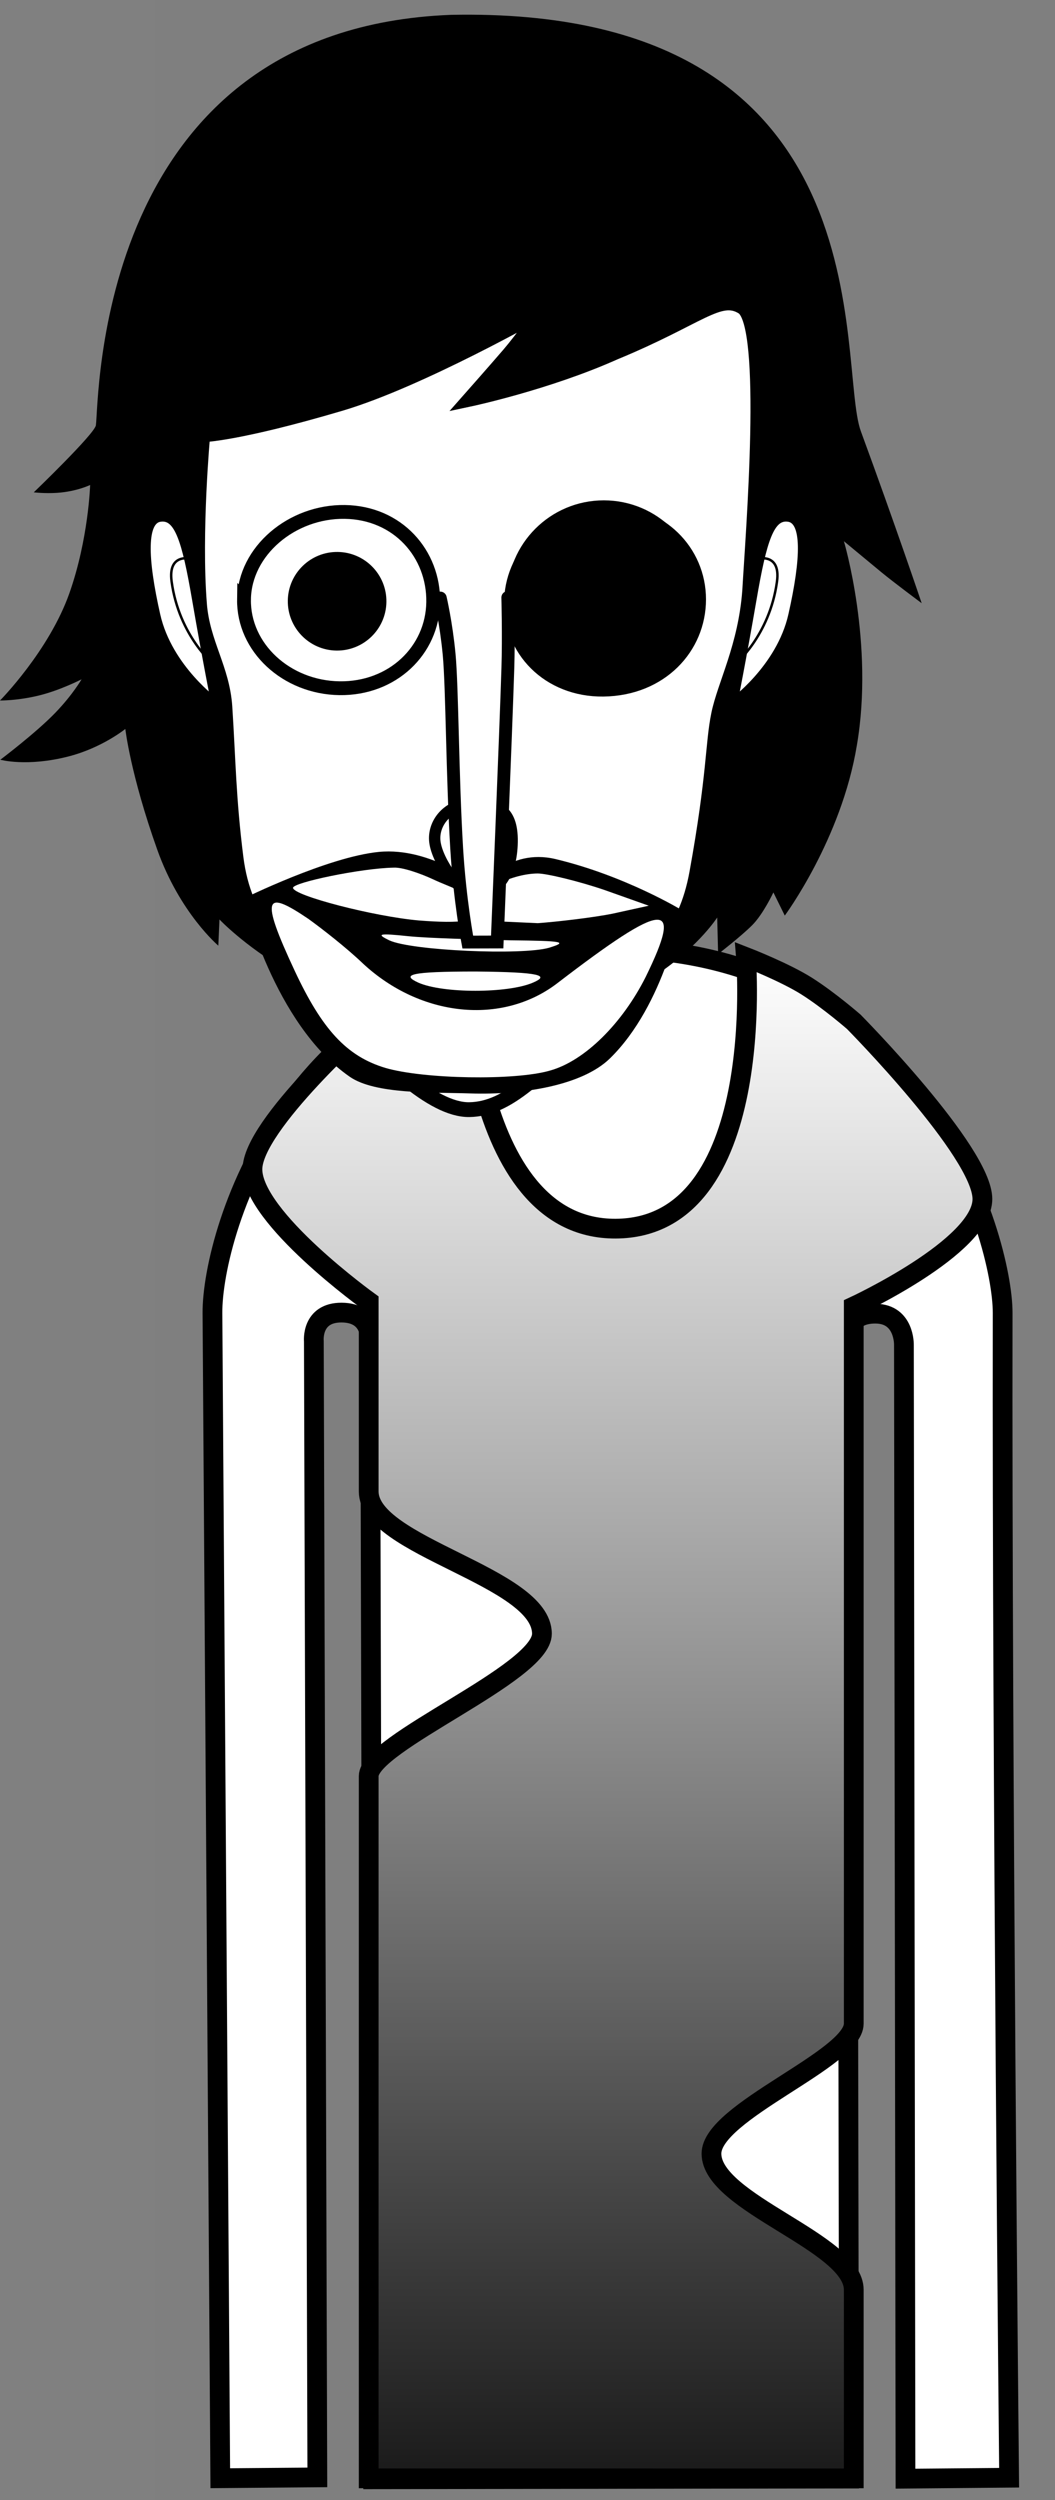 <svg version="1.1" xmlns="http://www.w3.org/2000/svg" xmlns:xlink="http://www.w3.org/1999/xlink" width="106.876" height="253.225" viewBox="0,0,106.876,253.225"><rect x="0" y="0" width="106.876" height="253.225" fill="#808080" stroke="none"/><defs><linearGradient x1="241.262" y1="150.326" x2="241.262" y2="304.406" gradientUnits="userSpaceOnUse" id="color-1"><stop offset="0" stop-color="#ffffff"/><stop offset="1" stop-color="#1a1a1a"/></linearGradient></defs><g transform="translate(-178.715,-53.387)"><g data-paper-data="{&quot;isPaintingLayer&quot;:true}" fill-rule="nonzero" stroke-linejoin="miter" stroke-miterlimit="10" stroke-dasharray="" stroke-dashoffset="0" style="mix-blend-mode: normal"><path d="M194.409,306.613v-253.225h91.182v253.225z" fill-opacity="0.01" fill="#000000" stroke="none" stroke-width="0" stroke-linecap="butt"/><path d="M201.03,304.392c0,0 -0.635,-94.384 -0.793,-118.012c-0.055,-8.153 8.187,-36.761 40.202,-36.921c31.602,-0.158 39.857,29.487 39.849,36.897c-0.077,46.243 0.654,117.986 0.654,117.986l-10.497,0.096l-0.159,-114.843c0,0 0.075,-3.099 -2.816,-3.154c-3.434,-0.065 -2.945,3.116 -2.945,3.116l0.205,114.87l-48.214,0.072l-0.305,-115.233c0,0 0.279,-2.919 -2.886,-2.934c-3.111,-0.015 -2.816,2.909 -2.816,2.909l0.353,115.067z" fill="#ffffff" stroke="#000000" stroke-width="2" stroke-linecap="butt"/><path d="M255.628,200.334c-0.571,0 -1.034,-0.463 -1.034,-1.034c0,-0.571 0.463,-1.034 1.034,-1.034c0.571,0 1.034,0.463 1.034,1.034c0,0.571 -0.463,1.034 -1.034,1.034z" fill="#000000" stroke="none" stroke-width="1.5" stroke-linecap="butt"/><path d="M250.368,204.569c-4.463,-0.314 -6.552,-1.794 -6.17,-2.58c0.118,-0.242 2.846,1.064 6.97,1.305c6.409,0.375 8.51,-0.632 8.51,-0.632v1.346c0,0 -2.413,1.047 -9.311,0.561z" fill="#000000" stroke="#000000" stroke-width="0" stroke-linecap="butt"/><path d="M222.555,199.3c0,-0.571 0.463,-1.034 1.034,-1.034c0.571,0 1.034,0.463 1.034,1.034c0,0.571 -0.463,1.034 -1.034,1.034c-0.571,0 -1.034,-0.463 -1.034,-1.034z" fill="#000000" stroke="none" stroke-width="1.5" stroke-linecap="butt"/><path d="M228.849,204.569c-6.897,0.486 -9.311,-0.561 -9.311,-0.561v-1.346c0,0 2.101,1.007 8.51,0.632c4.124,-0.241 6.853,-1.547 6.97,-1.305c0.383,0.786 -1.706,2.266 -6.17,2.58z" fill="#000000" stroke="#000000" stroke-width="0" stroke-linecap="butt"/><path d="M240.129,261.121c-0.819,0 -1.483,-0.664 -1.483,-1.483c0,-0.819 0.664,-1.483 1.483,-1.483c0.819,0 1.483,0.664 1.483,1.483c0,0.819 -0.664,1.483 -1.483,1.483z" data-paper-data="{&quot;index&quot;:null}" fill="#000000" stroke="none" stroke-width="1.5" stroke-linecap="butt"/><path d="M216.066,304.406c0,0 0,-49.675 0,-71.128c0,-3.373 17.55,-10.374 17.55,-14.416c0,-5.799 -17.55,-8.827 -17.55,-14.416c0,-10.662 0,-19.24 0,-19.24c0,0 -11.779,-8.477 -11.779,-13.386c0,-4.498 11.779,-14.941 11.779,-14.941c0,0 2.673,-2.353 4.656,-3.748c1.983,-1.395 5.172,-2.804 5.172,-2.804c0,0 0.025,27.573 15.186,27.503c15.435,-0.072 13.205,-27.503 13.205,-27.503c0,0 3.913,1.52 6.166,2.947c2.253,1.427 4.754,3.605 4.754,3.605c0,0 13.032,13.185 13.032,17.953c0,4.842 -13.032,10.879 -13.032,10.879c0,0 0,51.173 0,72.64c0,3.575 -14.416,8.923 -14.416,13.163c0,5.017 14.416,8.984 14.416,13.789c0,10.553 0,19.105 0,19.105z" fill="url(#color-1)" stroke="#000000" stroke-width="2" stroke-linecap="butt"/><path d="M182.137,103.253c0,0 6.163,-5.922 6.292,-6.788c0.337,-2.271 -0.168,-40.173 35.968,-41.574c44.636,-0.914 39.015,35.349 41.531,42.19c3.45,9.381 6.157,17.4 6.157,17.4c0,0 -2.767,-2.054 -4.08,-3.134c-1.224,-1.008 -3.801,-3.146 -3.801,-3.146c0,0 3.091,10.348 1.311,20.695c-1.562,9.481 -7.298,17.225 -7.298,17.225l-1.155,-2.347c0,0 -1.023,2.198 -2.16,3.333c-1.137,1.135 -3.439,2.913 -3.439,2.913l-0.092,-3.704c0,0 -7.06,11.018 -24.351,10.872c-16.306,-0.255 -26.072,-10.675 -26.072,-10.675l-0.116,2.655c0,0 -3.895,-3.293 -6.181,-9.708c-2.725,-7.646 -3.239,-12.243 -3.239,-12.243c0,0 -2.339,1.899 -5.717,2.774c-4.233,1.097 -6.947,0.345 -6.947,0.345c0,0 3.608,-2.717 5.584,-4.77c1.76,-1.828 2.647,-3.377 2.647,-3.377c0,0 -2.108,1.085 -4.233,1.618c-2.217,0.556 -4.03,0.531 -4.03,0.531c0,0 4.975,-5.037 7.031,-10.874c1.941,-5.511 2.1,-10.957 2.1,-10.957c0,0 -1.362,0.662 -3.33,0.795c-1.248,0.085 -2.378,-0.049 -2.378,-0.049z" fill="#000000" stroke="none" stroke-width="1.5" stroke-linecap="butt"/><path d="M198.923,114.575c-0.577,-7.293 0.335,-17.154 0.335,-17.154c0,0 3.411,-0.041 13.914,-3.144c8.07,-2.384 20.547,-9.487 20.547,-9.487c0,0 -2.16,3.005 -3.408,4.46c-1.327,1.547 -3.993,4.563 -3.993,4.563c0,0 7.838,-1.668 14.675,-4.729c8.568,-3.536 10.593,-6.053 12.95,-4.593c2.783,1.724 1.03,23.183 0.718,28.741c-0.422,5.669 -2.533,9.5 -3.15,12.521c-0.617,3.021 -0.41,6.137 -2.206,16.04c-1.121,6.18 -4.162,8.925 -10.019,14.661c-5.858,5.736 -9.054,9.253 -13.014,9.322c-3.811,0.066 -8.936,-5.1 -13.935,-10.382c-5.324,-5.625 -8.875,-8.477 -9.716,-15.14c-0.757,-6 -0.777,-9.909 -1.123,-15.248c-0.253,-3.903 -2.261,-6.445 -2.576,-10.428z" fill="#ffffff" stroke="#000000" stroke-width="1.5" stroke-linecap="butt"/><g stroke="none" stroke-linecap="butt"><path d="M247.774,145.561c0,0 -1.697,9.578 -7.266,15.023c-2.772,2.71 -8.719,3.722 -14.159,3.55c-3.979,-0.126 -9.642,0.088 -12.207,-1.691c-7.72,-5.355 -10.738,-18.052 -10.738,-18.052c0,0 8.5,-4.205 13.679,-4.717c5.375,-0.531 10.328,3.544 10.328,3.544c0,0 2.74,-3.976 7.591,-2.818c7.042,1.681 12.772,5.162 12.772,5.162z" fill="#000000" stroke-width="0"/><path d="M239.918,143.517l4.519,1.605l-3.608,0.793c-1.944,0.401 -5.692,0.835 -7.636,0.975c-9.715,-0.465 -5.765,-0.058 -5.957,-1.56c-0.321,-1.844 3.544,-3.473 5.958,-3.473c0.919,0 4.202,0.799 6.724,1.661z" data-paper-data="{&quot;noHover&quot;:false,&quot;origItem&quot;:[&quot;Path&quot;,{&quot;applyMatrix&quot;:true,&quot;segments&quot;:[[[397.78567,304.52615],[0.33592,0],[-0.88282,0]],[[396.40285,305.77461],[-0.11718,-0.70036],[0.07032,0.57094]],[[397.78567,306.32271],[-1.21876,0.04568],[0.71094,-0.05328]],[[400.40285,305.97253],[-0.71092,0.15226],[0,0]],[401.71535,305.69847],[[400.06691,305.12753],[0,0],[-0.92188,-0.32734]]],&quot;closed&quot;:true,&quot;fillColor&quot;:[0,0,0]}]}" fill="#ffffff" stroke-width="0.5"/><path d="M222.611,142.459c1.496,0.721 4.768,1.755 4.896,2.797c0.278,1.523 -2.254,1.681 -6.357,1.36c-4.573,-0.401 -12.75,-2.526 -12.75,-3.307c0,-0.541 6.912,-1.983 10.181,-2.043c0.897,-0.06 2.79,0.613 4.03,1.194z" data-paper-data="{&quot;noHover&quot;:false,&quot;origItem&quot;:[&quot;Path&quot;,{&quot;applyMatrix&quot;:true,&quot;segments&quot;:[[[392.30911,304.32827],[0.32812,-0.02282],[-1.19532,0.02284]],[[388.73879,305.02863],[0,-0.20554],[0,0.29688]],[[393.21535,306.22379],[-1.67188,-0.15224],[1.5,0.1218]],[[394.63723,305.74421],[0.10156,0.57854],[-0.04688,-0.39586]],[[393.73879,304.72413],[0.54688,0.27406],[-0.45312,-0.22076]]],&quot;closed&quot;:true,&quot;fillColor&quot;:[0,0,0]}]}" fill="#ffffff" stroke-width="0.5"/><path d="M230.42,148.624c5.342,0.06 5.876,0.155 3.911,0.757c-2.735,0.782 -13.902,0.295 -16.167,-0.747c-1.368,-0.661 -1.11,-0.742 1.946,-0.422c1.966,0.2 6.934,0.332 10.31,0.412z" data-paper-data="{&quot;noHover&quot;:false,&quot;origItem&quot;:[&quot;Path&quot;,{&quot;applyMatrix&quot;:true,&quot;segments&quot;:[[[393.01999,306.89363],[0.71876,0.07614],[-1.11718,-0.1218]],[[392.30905,307.04589],[-0.5,-0.25122],[0.82812,0.39584]],[[398.01999,307.31993],[-1,0.2969],[0.71876,-0.22838]],[[396.59031,307.04589],[1.95312,0.02282],[-1.23438,-0.03046]]],&quot;closed&quot;:true,&quot;fillColor&quot;:[0,0,0]}]}" fill="#ffffff" stroke-width="0.5"/><path d="M232.707,152.912c-2.543,1.102 -9.137,1.102 -11.616,0c-1.752,-0.802 -0.895,-1.126 5.814,-1.126c6.646,0.06 7.49,0.404 5.802,1.126z" data-paper-data="{&quot;noHover&quot;:false,&quot;origItem&quot;:[&quot;Path&quot;,{&quot;applyMatrix&quot;:true,&quot;segments&quot;:[[[395.40281,308.34009],[2.4297,0.02284],[-2.45312,0]],[[393.37937,308.66743],[-0.64062,-0.3045],[0.90626,0.41868]],[[397.42625,308.66743],[-0.9297,0.41868],[0.61718,-0.27406]]],&quot;closed&quot;:true,&quot;fillColor&quot;:[0,0,0]}]}" fill="#ffffff" stroke-width="0.5"/><path d="M209.946,146.448c1.368,0.982 3.927,2.98 5.551,4.543c5.812,5.391 14.056,6.265 19.655,1.996c10.941,-8.396 12.854,-8.571 8.965,-0.635c-2.351,4.669 -6.151,8.483 -9.677,9.465c-3.568,1.042 -12.82,0.86 -16.666,-0.262c-3.974,-1.182 -6.447,-3.962 -9.182,-9.793c-3.59,-7.675 -3.005,-8.26 1.354,-5.314z" data-paper-data="{&quot;noHover&quot;:false,&quot;origItem&quot;:[&quot;Path&quot;,{&quot;applyMatrix&quot;:true,&quot;segments&quot;:[[[388.80911,308.24105],[-1.3125,-2.91562],[1,2.21524]],[[392.13723,311.87985],[-1.45312,-0.44914],[1.40626,0.4263]],[[398.09035,311.97881],[-1.30468,0.39586],[1.28906,-0.37302]],[[401.59817,308.46181],[-0.85938,1.77372],[1.42188,-3.01456]],[[398.52005,308.69019],[4,-3.18966],[-2.04688,1.62146]],[[391.13723,307.91371],[2.125,2.04778],[-0.59374,-0.59378]],[[389.11379,306.17043],[0.5,0.37302],[-1.59374,-1.11904]]],&quot;closed&quot;:true,&quot;fillColor&quot;:[0,0,0]}]}" fill="#ffffff" stroke-width="0.5"/></g><path d="M226.555,144.002c-1.034,0 -3.538,-3.26 -3.787,-5.364c-0.222,-1.882 1.315,-3.828 3.787,-3.828c2.472,0 4.202,0.491 4.03,4.189c-0.146,3.138 -1.558,5.003 -4.03,5.003z" fill="#ffffff" stroke="#000000" stroke-width="1.15" stroke-linecap="butt"/><path d="M230.158,113.908c0,0 0.103,3.97 0.006,7.127c-0.192,6.251 -1.081,27.761 -1.081,27.761l-2.982,0.009c0,0 -0.803,-4.173 -1.123,-9.5c-0.434,-7.211 -0.45,-16.293 -0.763,-19.632c-0.298,-3.165 -0.896,-5.715 -0.896,-5.715" fill="#ffffff" stroke="#000000" stroke-width="1.3" stroke-linecap="round"/><path d="M200.623,124.698c0,0 -4.932,-3.517 -6.164,-8.975c-1.296,-5.743 -1.461,-9.733 0.48,-9.992c1.941,-0.259 2.703,2.377 3.733,8.356c1.029,5.979 1.951,10.611 1.951,10.611z" data-paper-data="{&quot;index&quot;:null}" fill="#ffffff" stroke="#000000" stroke-width="1" stroke-linecap="butt"/><path d="M200.42,120.751c0,0 -3.564,-2.923 -4.318,-8.451c-0.421,-3.083 2.157,-2.28 2.157,-2.28" fill="none" stroke="#000000" stroke-width="0.25" stroke-linecap="round"/><path d="M203.434,114.095c0.071,-4.892 4.838,-8.936 10.211,-8.858c5.373,0.078 9.027,4.248 8.956,9.14c-0.071,4.892 -4.124,8.794 -9.497,8.716c-5.373,-0.078 -9.742,-4.107 -9.671,-8.999z" fill="#ffffff" stroke="#000000" stroke-width="1.4" stroke-linecap="butt"/><path d="M207.871,114.213c0.04,-2.758 2.309,-4.962 5.067,-4.922c2.758,0.04 4.962,2.309 4.922,5.067c-0.04,2.758 -2.309,4.962 -5.067,4.922c-2.758,-0.04 -4.962,-2.309 -4.922,-5.067z" fill="#000000" stroke="none" stroke-width="1.5" stroke-linecap="butt"/><path d="M230.49,114.095c0.204,-4.888 4.453,-8.858 9.77,-8.858c5.318,0 9.275,3.966 9.275,8.858c0,4.892 -3.886,9.071 -9.7,9.142c-5.53,0.067 -9.558,-4.037 -9.345,-9.142z" fill="#ffffff" stroke="#000000" stroke-width="1.4" stroke-linecap="butt"/><path d="M230.078,113.868c0,-5.415 4.389,-9.804 9.804,-9.804c5.415,0 9.804,4.389 9.804,9.804c0,5.415 -4.389,9.804 -9.804,9.804c-5.415,0 -9.804,-4.389 -9.804,-9.804z" fill="#000000" stroke="none" stroke-width="1.5" stroke-linecap="butt"/><path d="M254.856,114.087c1.029,-5.979 1.791,-8.615 3.733,-8.356c1.941,0.259 1.776,4.249 0.48,9.992c-1.232,5.458 -6.164,8.975 -6.164,8.975c0,0 0.922,-4.633 1.951,-10.611z" data-paper-data="{&quot;index&quot;:null}" fill="#ffffff" stroke="#000000" stroke-width="1" stroke-linecap="butt"/><path d="M255.269,110.02c0,0 2.578,-0.803 2.157,2.28c-0.754,5.527 -4.318,8.451 -4.318,8.451" data-paper-data="{&quot;index&quot;:null}" fill="none" stroke="#000000" stroke-width="0.25" stroke-linecap="round"/></g></g></svg>